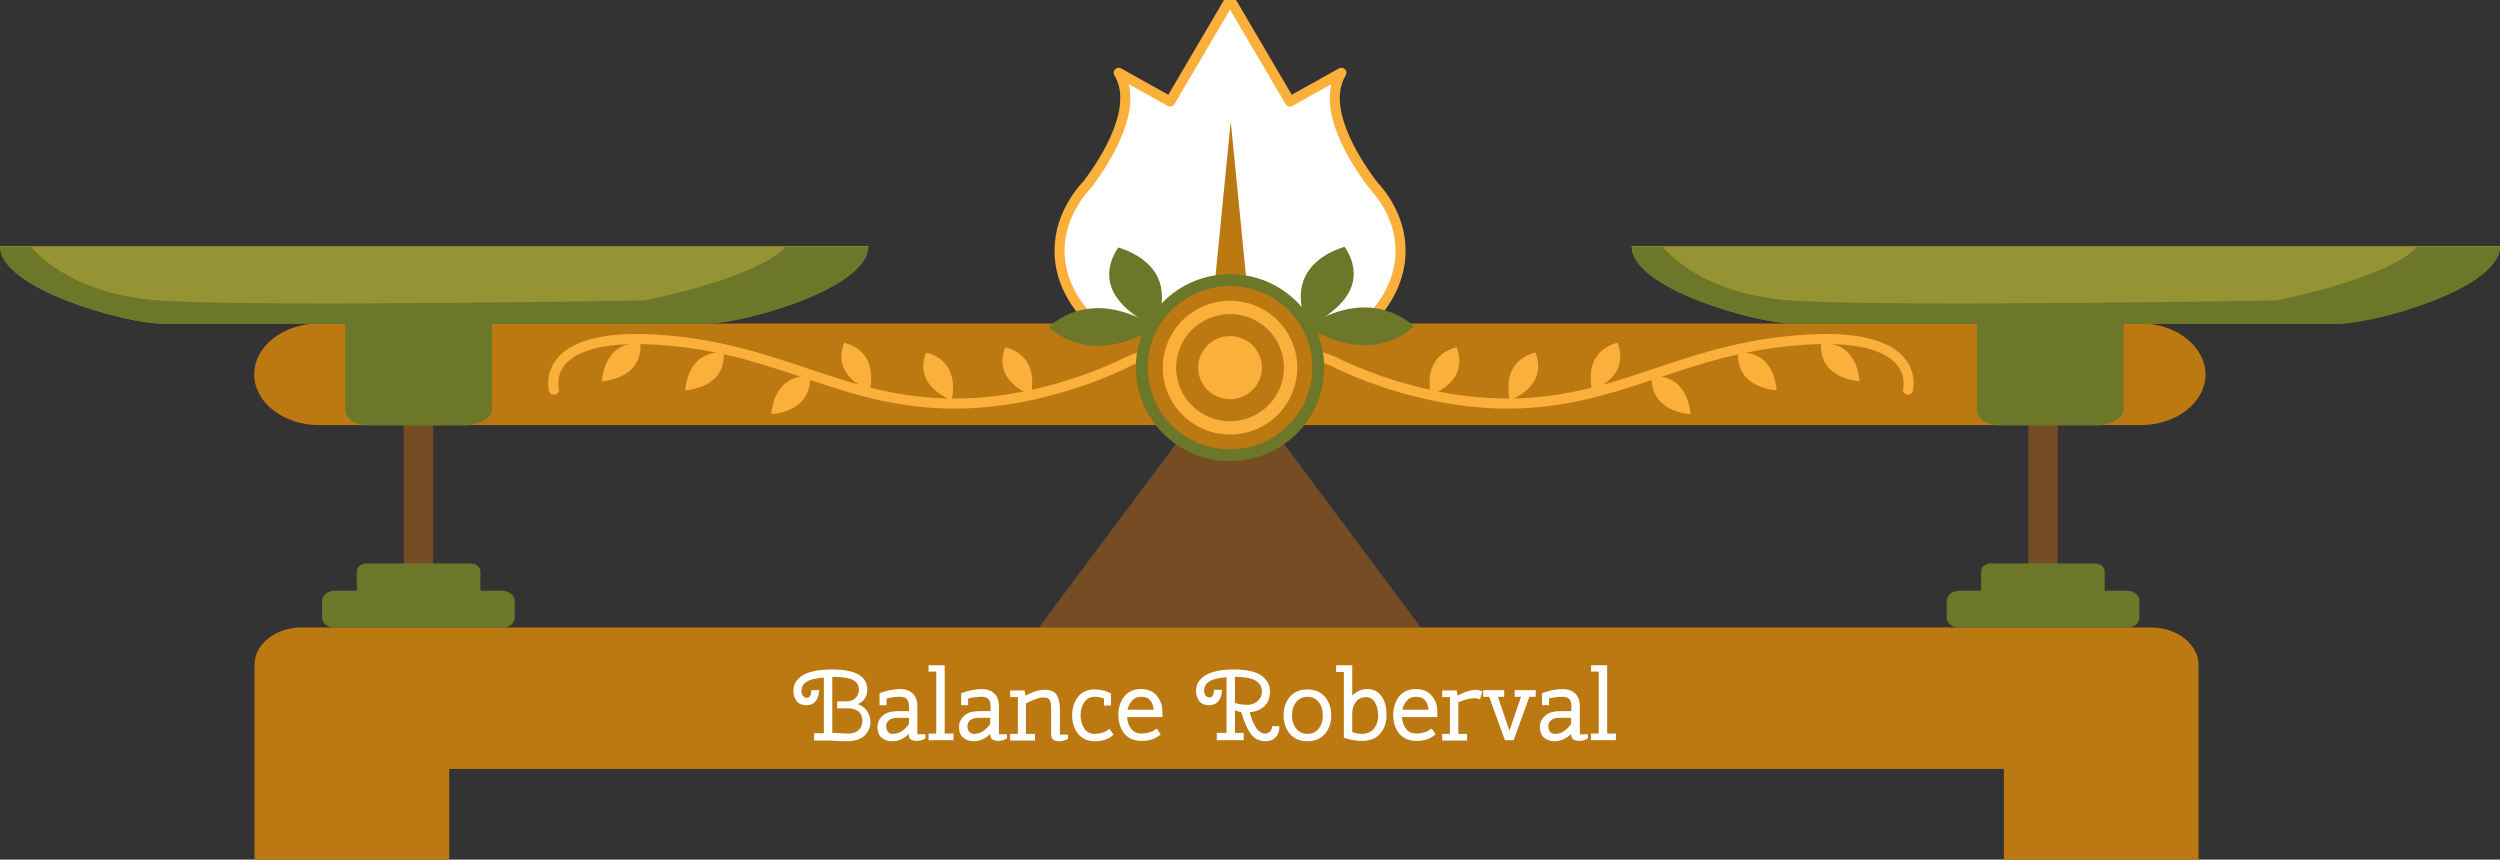 <?xml version="1.0" encoding="utf-8"?>
<!-- Generator: Adobe Illustrator 18.0.0, SVG Export Plug-In . SVG Version: 6.00 Build 0)  -->
<!DOCTYPE svg PUBLIC "-//W3C//DTD SVG 1.1//EN" "http://www.w3.org/Graphics/SVG/1.1/DTD/svg11.dtd">
<svg version="1.1" xmlns="http://www.w3.org/2000/svg" xmlns:xlink="http://www.w3.org/1999/xlink" x="0px" y="0px" width="714px"
	 height="245.5px" viewBox="150.4 300.5 714 245.5" enable-background="new 150.4 300.5 714 245.5" xml:space="preserve">
<rect x="150.4" y="300.5" width="714" height="245.5" fill="#333333" stroke="none"/>
<g id="guette_x5F_droite">
	<rect x="265.7" y="421.9" fill="#754C24" width="8.4" height="40"/>
</g>
<g id="guette_x5F_gauche">
	<rect x="729.7" y="421.9" fill="#754C24" width="8.4" height="40"/>
</g>
<g id="base">
	
		<path fill="#FFFFFF" stroke="#FBB03B" stroke-width="2.872" stroke-linecap="round" stroke-linejoin="round" stroke-miterlimit="10" d="
		M545.7,357.3C545.7,357.3,545.7,357.3,545.7,357.3c-1-1.5-2.2-2.9-3.4-4.3c-5.4-7.2-14.7-22-8.8-31.7l-14.7,8.2l-17.1-29.1
		l-17.1,29.1l-14.7-8.2c5.9,9.7-3.4,24.5-8.8,31.7c-1.3,1.4-2.4,2.8-3.4,4.3c0,0,0,0,0,0c-3,4.5-4.7,9.5-4.7,14.8
		c0,19,21.8,34.5,48.7,34.5s48.7-15.4,48.7-34.5C550.4,366.8,548.7,361.8,545.7,357.3z"/>
	<polygon fill="#754C24" points="501.7,406.6 447.1,479.7 501.7,479.7 556.2,479.7 	"/>
	<path fill="#BD7911" d="M764.7,479.7H500.6H236.5c-7.4,0-13.4,4.8-13.4,10.6v55.7h55.6v-25.9h222h0h222v25.9h55.6l0-55.7
		C778.2,484.5,772.2,479.7,764.7,479.7z"/>
	<g>
		<path fill="#FFFFFF" d="M383.5,500.6c-0.6,0.8-1.5,1.3-2.8,1.3s-2.2-0.4-2.8-1.2c-0.6-0.8-0.9-1.8-0.9-2.9c0-1.9,0.9-3.3,2.6-4.4
			c1.8-1.1,4.6-1.7,8.4-1.7c6.7,0,10.1,1.9,10.1,5.8c0,1.9-0.9,3.3-2.7,4.1c1.1,0.4,2,1,2.6,1.9c0.6,0.9,1,1.9,1,3.1
			c0,1.6-0.6,3-1.7,4c-1.2,1.1-2.8,1.6-5.1,1.6c-0.4,0-1.4,0-2.9-0.1c-1.5-0.1-2.7-0.1-3.6-0.1h-2.8v-2.1h2.8v-15.9
			c-2.3,0.2-4,0.6-4.9,1.2c-1,0.6-1.5,1.5-1.5,2.6c0,0.6,0.1,1,0.4,1.4s0.6,0.6,1.1,0.6c0.9,0,1.3-0.8,1.3-2.2h2.3
			C384.3,498.7,384,499.8,383.5,500.6z M389.5,502.9v-2.1h2.8c1,0,1.8-0.3,2.4-0.9c0.6-0.6,1-1.4,1-2.4c0-1.3-0.6-2.2-1.7-2.8
			c-1.2-0.6-3.1-0.9-5.9-0.9v16c2.4,0.1,3.9,0.2,4.6,0.2c1.2,0,2.2-0.3,2.9-1c0.7-0.6,1.1-1.5,1.1-2.7c0-1.1-0.4-2-1.1-2.6
			c-0.7-0.6-1.7-0.9-2.9-0.9H389.5z"/>
		<path fill="#FFFFFF" d="M405.2,512.2c-1.3,0-2.3-0.4-3.1-1.1s-1.1-1.8-1.1-3c0-1.3,0.5-2.3,1.5-3.2c1-0.9,2.4-1.3,4.4-1.3h3.1
			v-1.5c0-1.7-0.8-2.6-2.5-2.6c-1.4,0-2.7,0.2-3.9,0.5v1.9h-2v-3.4c0.9-0.4,1.9-0.6,3-0.9c1.2-0.2,2.1-0.3,2.9-0.3
			c1.5,0,2.7,0.4,3.6,1.3c0.9,0.9,1.3,2,1.3,3.5v8.1h2.3v1.2c-0.7,0.4-1.5,0.7-2.4,0.7s-1.5-0.2-1.9-0.5c-0.3-0.3-0.5-0.8-0.5-1.5
			C408.6,511.5,407,512.2,405.2,512.2z M405.5,510.1c1.6,0,3.1-0.9,4.5-2.8v-1.8h-3.1c-1.2,0-2,0.2-2.6,0.7c-0.6,0.5-0.8,1-0.8,1.7
			c0,0.7,0.2,1.2,0.5,1.6S404.8,510.1,405.5,510.1z"/>
		<path fill="#FFFFFF" d="M415.6,492.4v-1.9h4.6v19.5h2.5v1.9h-7.1v-1.9h2.2v-17.7H415.6z"/>
		<path fill="#FFFFFF" d="M428.5,512.2c-1.3,0-2.3-0.4-3.1-1.1s-1.1-1.8-1.1-3c0-1.3,0.5-2.3,1.5-3.2c1-0.9,2.4-1.3,4.4-1.3h3.1
			v-1.5c0-1.7-0.8-2.6-2.5-2.6c-1.4,0-2.7,0.2-3.9,0.5v1.9h-2v-3.4c0.9-0.4,1.9-0.6,3-0.9c1.2-0.2,2.1-0.3,2.9-0.3
			c1.5,0,2.7,0.4,3.6,1.3c0.9,0.9,1.3,2,1.3,3.5v8.1h2.3v1.2c-0.7,0.4-1.5,0.7-2.4,0.7s-1.5-0.2-1.9-0.5c-0.3-0.3-0.5-0.8-0.5-1.5
			C431.8,511.5,430.2,512.2,428.5,512.2z M428.7,510.1c1.6,0,3.1-0.9,4.5-2.8v-1.8h-3.1c-1.2,0-2,0.2-2.6,0.7
			c-0.6,0.5-0.8,1-0.8,1.7c0,0.7,0.2,1.2,0.5,1.6S428.1,510.1,428.7,510.1z"/>
		<path fill="#FFFFFF" d="M443.5,510.1h2.5v1.9h-7.1v-1.9h2.2v-10.5h-2.2v-1.9h4.1l0.3,1.5c0.6-0.4,1.2-0.6,1.6-0.8
			c0.4-0.2,1-0.4,1.7-0.6c0.7-0.2,1.5-0.3,2.2-0.3c1.6,0,2.8,0.5,3.4,1.5c0.6,1,0.9,2.3,0.9,4v7.3h2.3v1.2c-0.7,0.4-1.5,0.7-2.4,0.7
			s-1.5-0.2-1.9-0.5c-0.3-0.3-0.5-0.8-0.5-1.5v-7.2c0-1.1-0.1-1.9-0.4-2.5c-0.3-0.6-0.9-0.8-2-0.8c-1,0-2.6,0.6-4.8,1.7V510.1z"/>
		<path fill="#FFFFFF" d="M456.6,504.8c0-2.1,0.6-3.9,1.7-5.3c1.1-1.4,2.7-2.1,4.6-2.1c1.9,0,3.5,0.4,4.8,1.2v3.4h-2V500
			c-0.8-0.3-1.7-0.5-2.6-0.5c-1.3,0-2.3,0.5-3,1.5c-0.7,1-1.1,2.2-1.1,3.8c0,1.5,0.4,2.8,1.1,3.8c0.7,1,1.7,1.5,3,1.5
			c0.7,0,1.4-0.1,2-0.3c0.6-0.2,1-0.3,1.2-0.5c0.2-0.1,0.5-0.3,1-0.6l1.1,1.6c-1.3,1.3-3.1,1.9-5.2,1.9s-3.7-0.7-4.9-2.1
			C457.2,508.7,456.6,506.9,456.6,504.8z"/>
		<path fill="#FFFFFF" d="M482.4,503.8v1.5h-10.1c0.1,1.4,0.5,2.5,1.2,3.4s1.7,1.3,2.9,1.3c0.8,0,1.5-0.1,2.1-0.3
			c0.6-0.2,1.1-0.3,1.3-0.5c0.2-0.1,0.6-0.4,1-0.6l1.1,1.6c-1.4,1.3-3.2,1.9-5.4,1.9s-3.8-0.7-5-2.1c-1.1-1.4-1.7-3.2-1.7-5.3
			c0-2.1,0.6-3.9,1.7-5.3c1.1-1.4,2.7-2.1,4.7-2.1c2,0,3.5,0.6,4.5,1.8C481.8,500.4,482.4,501.9,482.4,503.8z M478.9,500.5
			c-0.6-0.7-1.4-1-2.5-1c-1.1,0-2,0.3-2.6,1c-0.7,0.7-1.1,1.6-1.4,2.7h7.5C479.8,502.2,479.5,501.2,478.9,500.5z"/>
		<path fill="#FFFFFF" d="M513.7,507.9h2.1c0,1.5-0.4,2.5-1.1,3.2s-1.6,1.1-2.7,1.1c-1.8,0-3.2-0.6-4.2-1.9c-1-1.2-2-3.4-2.9-6.4
			c-0.5-0.1-1.1-0.3-1.8-0.5v6.4h2.5v2.1h-7.7v-2.1h2.8v-15.9c-2.3,0.2-4,0.6-4.9,1.2c-1,0.6-1.5,1.5-1.5,2.6c0,0.6,0.1,1,0.4,1.4
			s0.6,0.6,1.1,0.6c0.9,0,1.3-0.8,1.3-2.2h2.3c0,1.2-0.3,2.3-0.9,3.1c-0.6,0.8-1.5,1.3-2.8,1.3s-2.2-0.4-2.8-1.2
			c-0.6-0.8-0.9-1.8-0.9-2.9c0-1.9,0.9-3.3,2.6-4.4c1.8-1.1,4.5-1.7,8.1-1.7c3.6,0,6.3,0.6,7.9,1.7c1.7,1.2,2.5,2.7,2.5,4.5
			s-0.5,3.3-1.6,4.3s-2.5,1.6-4.2,1.7c0.6,2.2,1.3,3.7,2,4.7c0.7,0.9,1.5,1.4,2.4,1.4c0.6,0,1-0.2,1.4-0.6
			C513.5,509.1,513.7,508.6,513.7,507.9z M503.1,493.8v7.4c0.9,0.4,2.1,0.6,3.7,0.6c1.1,0,2-0.4,2.8-1.1c0.8-0.7,1.2-1.6,1.2-2.7
			c0-1.4-0.6-2.4-1.8-3.1C507.8,494.2,505.9,493.8,503.1,493.8z"/>
		<path fill="#FFFFFF" d="M518.8,510.1c-1.2-1.4-1.8-3.2-1.8-5.3c0-2.1,0.6-3.9,1.8-5.3c1.2-1.4,2.9-2.1,5-2.1s3.8,0.7,5,2.1
			c1.2,1.4,1.8,3.2,1.8,5.3c0,2.1-0.6,3.9-1.8,5.3c-1.2,1.4-2.9,2.1-5,2.1S520,511.5,518.8,510.1z M520.6,501
			c-0.8,1-1.2,2.2-1.2,3.8c0,1.5,0.4,2.8,1.2,3.8c0.8,1,1.9,1.5,3.2,1.5s2.5-0.5,3.2-1.5c0.8-1,1.2-2.2,1.2-3.8
			c0-1.5-0.4-2.8-1.2-3.8c-0.8-1-1.9-1.5-3.2-1.5S521.4,500,520.6,501z"/>
		<path fill="#FFFFFF" d="M534.2,492.4H532v-1.9h4.6v8.7c1.1-1.2,2.6-1.9,4.3-1.9c1.8,0,3.1,0.7,4.1,2.1c1,1.4,1.4,3.2,1.4,5.3
			c0,2.2-0.6,3.9-1.8,5.3c-1.2,1.4-2.9,2.1-5.2,2.1c-1.7,0-3.4-0.3-5.2-0.9V492.4z M543.1,501.1c-0.6-1-1.5-1.5-2.6-1.5
			c-1.1,0-2.1,0.4-2.8,1.3s-1.1,2-1.1,3.2v5.5c1,0.3,1.8,0.5,2.6,0.5c1.6,0,2.8-0.5,3.6-1.5c0.8-1,1.2-2.2,1.2-3.7
			S543.7,502.1,543.1,501.1z"/>
		<path fill="#FFFFFF" d="M560.9,503.8v1.5h-10.1c0.1,1.4,0.5,2.5,1.2,3.4c0.7,0.9,1.7,1.3,2.9,1.3c0.8,0,1.5-0.1,2.1-0.3
			s1.1-0.3,1.3-0.5c0.2-0.1,0.6-0.4,1-0.6l1.1,1.6c-1.4,1.3-3.2,1.9-5.4,1.9s-3.8-0.7-5-2.1c-1.1-1.4-1.7-3.2-1.7-5.3
			c0-2.1,0.6-3.9,1.7-5.3c1.1-1.4,2.7-2.1,4.7-2.1c2,0,3.5,0.6,4.5,1.8C560.4,500.4,560.9,501.9,560.9,503.8z M557.4,500.5
			c-0.6-0.7-1.4-1-2.5-1s-2,0.3-2.6,1c-0.7,0.7-1.1,1.6-1.4,2.7h7.5C558.3,502.2,558,501.2,557.4,500.5z"/>
		<path fill="#FFFFFF" d="M566.9,510.1h2.5v1.9h-7.1v-1.9h2.2v-10.5h-2.2v-1.9h4.1l0.3,1.5c0.6-0.4,1.2-0.6,1.6-0.8
			c0.4-0.2,1-0.4,1.7-0.6c0.8-0.2,1.5-0.3,2.2-0.3l1.6,0.4l-0.7,2.3l-1.3-0.3c-1.6,0-3.2,0.4-4.9,1.2V510.1z"/>
		<path fill="#FFFFFF" d="M583,499.5v-1.9h6v1.9h-1.8l-4.5,12.4h-2.5l-4.5-12.4H574v-1.9h6v1.9h-1.8l3.3,9.7l3.3-9.7H583z"/>
		<path fill="#FFFFFF" d="M594.4,512.2c-1.3,0-2.3-0.4-3.1-1.1s-1.1-1.8-1.1-3c0-1.3,0.5-2.3,1.5-3.2c1-0.9,2.4-1.3,4.4-1.3h3.1
			v-1.5c0-1.7-0.8-2.6-2.5-2.6c-1.4,0-2.7,0.2-3.9,0.5v1.9h-2v-3.4c0.9-0.4,1.9-0.6,3-0.9c1.2-0.2,2.1-0.3,2.9-0.3
			c1.5,0,2.7,0.4,3.6,1.3c0.9,0.9,1.3,2,1.3,3.5v8.1h2.3v1.2c-0.7,0.4-1.5,0.7-2.4,0.7s-1.5-0.2-1.9-0.5c-0.3-0.3-0.5-0.8-0.5-1.5
			C597.7,511.5,596.1,512.2,594.4,512.2z M594.6,510.1c1.6,0,3.1-0.9,4.5-2.8v-1.8H596c-1.2,0-2,0.2-2.6,0.7c-0.6,0.5-0.8,1-0.8,1.7
			c0,0.7,0.2,1.2,0.5,1.6S594,510.1,594.6,510.1z"/>
		<path fill="#FFFFFF" d="M604.8,492.4v-1.9h4.6v19.5h2.5v1.9h-7.1v-1.9h2.2v-17.7H604.8z"/>
	</g>
	<path fill="#6D7729" d="M293.8,469.2h-6.2v-5.5c0-1.3-1.3-2.3-2.9-2.3h-29.5c-1.6,0-2.9,1-2.9,2.3v5.5H246c-2,0-3.6,1.3-3.6,2.9
		v4.8c0,1.6,1.6,2.9,3.6,2.9h47.8c2,0,3.6-1.3,3.6-2.9v-4.8C297.4,470.5,295.8,469.2,293.8,469.2z"/>
	<path fill="#6D7729" d="M710,469.2h6.2v-5.5c0-1.3,1.3-2.3,2.9-2.3h29.5c1.6,0,2.9,1,2.9,2.3v5.5h6.3c2,0,3.6,1.3,3.6,2.9v4.8
		c0,1.6-1.6,2.9-3.6,2.9H710c-2,0-3.6-1.3-3.6-2.9v-4.8C706.4,470.5,708,469.2,710,469.2z"/>
</g>
<g id="barre">
	<path fill="#BD7911" d="M761.9,392.9H507.6l-5.7-57.7l-5.7,57.7H241.4c-10.1,0-18.4,6.5-18.4,14.5l0,0c0,8,8.3,14.5,18.4,14.5
		h520.5c10.1,0,18.4-6.5,18.4-14.5l0,0C780.2,399.5,772,392.9,761.9,392.9z"/>
	<g>
		
			<path fill="none" stroke="#FBB03B" stroke-width="2.872" stroke-linecap="round" stroke-linejoin="round" stroke-miterlimit="10" d="
			M308.6,411.8c0,0-4.5-16.3,29.1-14.3s50.4,16.3,79.8,18.1c29.4,1.8,55-11.8,55-11.8s27.3-12.8,58.9,0c0,0,25.6,13.6,55,11.8
			c29.4-1.8,46.2-16,79.8-18.1c33.6-2.1,29.1,14.3,29.1,14.3"/>
		<path fill="#FBB03B" d="M357.1,401.1c0,0-4.4-0.5-7.6,2.6c-3.2,3.2-3.4,8.3-3.4,8.3s5.3-0.3,8.5-3.5
			C357.7,405.4,357.1,401.1,357.1,401.1z"/>
		<path fill="#FBB03B" d="M381.7,407.9c0,0-4.4-0.5-7.6,2.6c-3.2,3.2-3.4,8.3-3.4,8.3s5.3-0.3,8.5-3.5
			C382.3,412.2,381.7,407.9,381.7,407.9z"/>
		<path fill="#FBB03B" d="M333.3,398.5c0,0-4.4-0.5-7.6,2.6c-3.2,3.2-3.4,8.3-3.4,8.3s5.3-0.3,8.5-3.5
			C333.9,402.8,333.3,398.5,333.3,398.5z"/>
		<path fill="#FBB03B" d="M414.9,401.2c0,0,4.4,0.8,6.5,4.7c2.1,3.9,0.8,8.9,0.8,8.9s-5-1.8-7.1-5.7
			C413,405.1,414.9,401.2,414.9,401.2z"/>
		<path fill="#FBB03B" d="M391.5,398.4c0,0,4.4,0.8,6.5,4.7s0.8,8.9,0.8,8.9s-5-1.8-7.1-5.7C389.6,402.4,391.5,398.4,391.5,398.4z"
			/>
		<path fill="#FBB03B" d="M437.5,399.7c0,0,4.4,0.8,6.5,4.7c2.1,3.9,0.8,8.9,0.8,8.9s-5-1.8-7.1-5.7
			C435.6,403.7,437.5,399.7,437.5,399.7z"/>
		<path fill="#FBB03B" d="M646.8,401.1c0,0,4.4-0.5,7.6,2.6s3.4,8.3,3.4,8.3s-5.3-0.3-8.5-3.5C646.2,405.4,646.8,401.1,646.8,401.1z
			"/>
		<path fill="#FBB03B" d="M622.2,407.9c0,0,4.4-0.5,7.6,2.6c3.2,3.2,3.4,8.3,3.4,8.3s-5.3-0.3-8.5-3.5S622.2,407.9,622.2,407.9z"/>
		<path fill="#FBB03B" d="M670.5,398.5c0,0,4.4-0.5,7.6,2.6c3.2,3.2,3.4,8.3,3.4,8.3s-5.3-0.3-8.5-3.5
			C669.9,402.8,670.5,398.5,670.5,398.5z"/>
		<path fill="#FBB03B" d="M588.9,401.2c0,0-4.4,0.8-6.5,4.7c-2.1,3.9-0.8,8.9-0.8,8.9s5-1.8,7.1-5.7
			C590.8,405.1,588.9,401.2,588.9,401.2z"/>
		<path fill="#FBB03B" d="M612.4,398.4c0,0-4.4,0.8-6.5,4.7c-2.1,3.9-0.8,8.9-0.8,8.9s5-1.8,7.1-5.7
			C614.2,402.4,612.4,398.4,612.4,398.4z"/>
		<path fill="#FBB03B" d="M566.4,399.7c0,0-4.4,0.8-6.5,4.7c-2.1,3.9-0.8,8.9-0.8,8.9s5-1.8,7.1-5.7S566.4,399.7,566.4,399.7z"/>
	</g>
	<path fill="#6D7729" d="M481.1,379.8c-3-6.5-11.3-8.6-11.3-8.6s-4.6,5.8-1.6,12.3c3,6.5,12.1,10.4,12.1,10.4
		S484.1,386.4,481.1,379.8z"/>
	<path fill="#6D7729" d="M464,388.5c-8.8,0-14.1,5.4-14.1,5.4s5.3,5.4,14.1,5.4c8.8,0,16.5-5.4,16.5-5.4S472.8,388.5,464,388.5z"/>
	<path fill="#6D7729" d="M523.1,379.6c3-6.5,11.3-8.6,11.3-8.6s4.6,5.8,1.6,12.3c-3,6.5-12.1,10.4-12.1,10.4S520,386.2,523.1,379.6z
		"/>
	<path fill="#6D7729" d="M540.1,388.3c8.8,0,14.1,5.4,14.1,5.4s-5.3,5.4-14.1,5.4c-8.8,0-16.5-5.4-16.5-5.4S531.3,388.3,540.1,388.3
		z"/>
	<ellipse fill="#6D7729" cx="501.7" cy="405.5" rx="26.9" ry="26.7"/>
	<ellipse fill="#BD7911" cx="501.7" cy="405.5" rx="23.5" ry="23.3"/>
	<ellipse fill="#FBB03B" cx="501.7" cy="405.5" rx="19.2" ry="19.1"/>
	<ellipse fill="#BD7911" cx="501.7" cy="405.5" rx="15.4" ry="15.3"/>
	<ellipse fill="#FBB03B" cx="501.7" cy="405.5" rx="9.1" ry="9"/>
</g>
<g id="plateau_x5F_gauche">
	<g>
		<path fill="#959333" d="M150.4,370.8c0,12.2,35.9,22.1,46.4,22.1h52.4v24.7c0,2.4,2.8,4.3,6.2,4.3h28.1c3.4,0,6.2-1.9,6.2-4.3
			v-24.7H352c10.5,0,46.4-9.9,46.4-22.1H150.4z"/>
		<path fill="#6D7729" d="M374.7,371c-7.9,9-40.2,15.3-40.2,15.3s-107.7,1.9-137.6,0.1c-22-1.3-33.3-10.4-37.7-15.4h-8.7
			c0,12,35.9,22,46.4,22H249v24.6c0,2.4,3,4.4,6.4,4.4h28.1c3.4,0,7.4-2,7.4-4.4V393h61c10.5,0,46.4-10,46.4-22H374.7z"/>
	</g>
</g>
<g id="plateau_x5F_droite">
	<g>
		<path fill="#959333" d="M616.4,370.8c0,12.2,35.9,22.1,46.4,22.1h52.4v24.7c0,2.4,2.8,4.3,6.2,4.3h28.1c3.4,0,6.2-1.9,6.2-4.3
			v-24.7H818c10.5,0,46.4-9.9,46.4-22.1H616.4z"/>
		<path fill="#6D7729" d="M840.7,371c-7.9,9-40.2,15.3-40.2,15.3s-107.7,1.9-137.6,0.1c-22-1.3-33.3-10.4-37.7-15.4h-8.7
			c0,12,35.9,22,46.4,22H715v24.6c0,2.4,3,4.4,6.4,4.4h28.1c3.4,0,7.4-2,7.4-4.4V393h61c10.5,0,46.4-10,46.4-22H840.7z"/>
	</g>
</g>
</svg>
